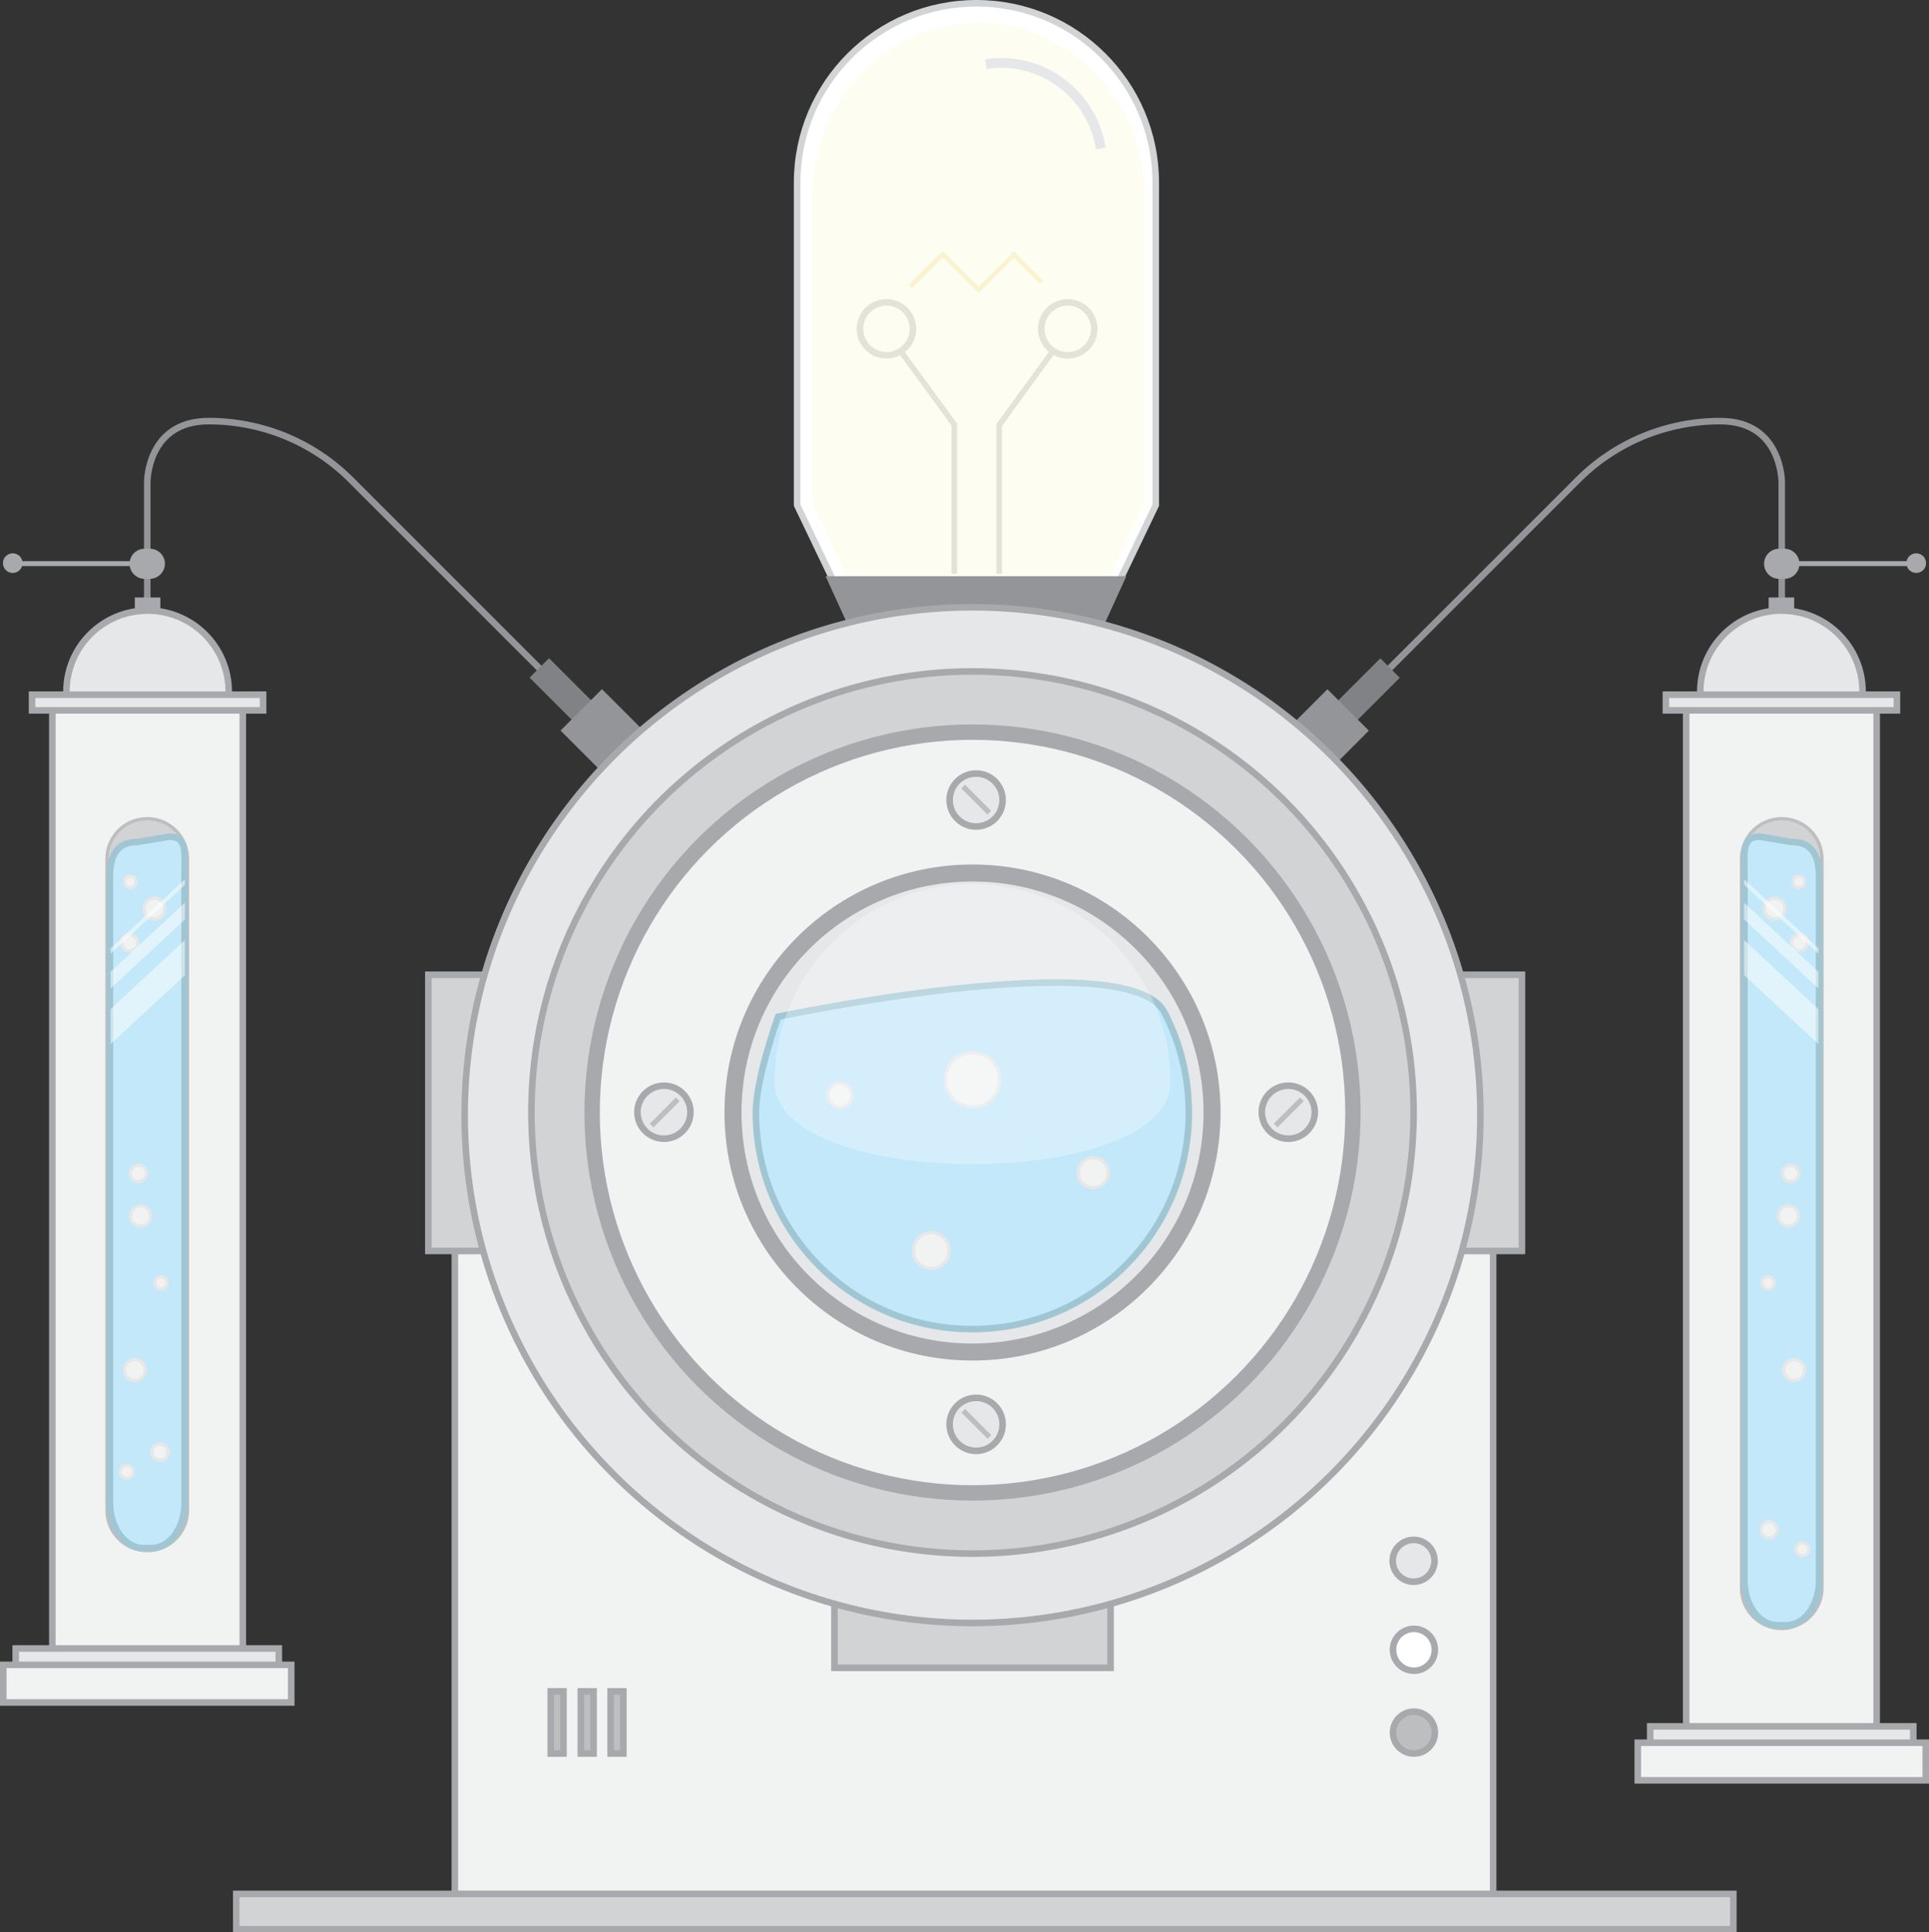 <!-- Generator: Adobe Illustrator 19.1.1, SVG Export Plug-In  -->
<svg version="1.1"
	 xmlns="http://www.w3.org/2000/svg" xmlns:xlink="http://www.w3.org/1999/xlink" xmlns:a="http://ns.adobe.com/AdobeSVGViewerExtensions/3.0/"
	 x="0px" y="0px" width="589.5px" height="590.5px" viewBox="0 0 589.5 590.5"
	 style="overflow:scroll;enable-background:new 0 0 589.5 590.5;" xml:space="preserve">
<rect x="0" y="0" width="589.5" height="590.5" fill="#333333" stroke="none"/>
<style type="text/css">
	.st0{fill:#FFFFFF;}
	.st1{fill:#D1D3D4;}
	.st2{fill:#BCBEC0;}
	.st3{fill:#F3E9AD;}
	.st4{fill:#F1F2F2;stroke:#A7A9AC;stroke-width:2;stroke-miterlimit:10;}
	.st5{fill:#939598;}
	.st6{fill:none;stroke:#939598;stroke-width:2;stroke-miterlimit:10;}
	.st7{fill:#A7A9AC;}
	.st8{fill:#E6E7E8;stroke:#A7A9AC;stroke-width:2;stroke-miterlimit:10;}
	.st9{fill:#D1D3D4;stroke:#BCBEC0;stroke-miterlimit:10;}
	.st10{fill:#C2E8F9;stroke:#A1C6D3;stroke-width:2;stroke-miterlimit:10;}
	.st11{fill:#F1F2F2;stroke:#E6E7E8;stroke-miterlimit:10;}
	.st12{fill:#808285;}
	.st13{opacity:0.5;fill:#FFFFFF;}
	.st14{fill:#D1D3D4;stroke:#A7A9AC;stroke-width:2;stroke-miterlimit:10;}
	.st15{opacity:0.6;}
	.st16{fill:#FEFCE7;}
	.st17{fill:#E6E7E8;}
	.st18{fill:#FFFFFF;stroke:#A7A9AC;stroke-width:2;stroke-miterlimit:10;}
	.st19{fill:#BCBEC0;stroke:#A7A9AC;stroke-width:2;stroke-miterlimit:10;}
	.st20{opacity:0.3;fill:#FFFFFF;}
	.st21{fill:none;stroke:#E6E7E8;stroke-width:3;stroke-miterlimit:10;}
</style>
<defs>
</defs>
<g>
	<g>
		<g>
			<path class="st0" d="M254.5,177.3l-11-22.9V55.8c0-30.2,24.6-54.8,54.8-54.8c30.2,0,54.8,24.6,54.8,54.8v98.6l-11,22.9H254.5z"/>
			<path class="st1" d="M298.4,2c29.7,0,53.8,24.1,53.8,53.8v98.4l-10.6,22.1h-86.4l-10.6-22.1V55.8C244.6,26.1,268.7,2,298.4,2
				 M298.4,0L298.4,0c-30.8,0-55.8,25-55.8,55.8v98.8l11.3,23.6h89l11.3-23.6V55.8C354.2,25,329.2,0,298.4,0L298.4,0z"/>
		</g>
		<g>
			<g>
				<path class="st2" d="M270.9,93.4c3.9,0,7.1,3.2,7.1,7.1s-3.2,7.1-7.1,7.1c-3.9,0-7.1-3.2-7.1-7.1S267,93.4,270.9,93.4
					 M270.9,91.4c-5,0-9.1,4.1-9.1,9.1c0,5,4.1,9.1,9.1,9.1c5,0,9.1-4.1,9.1-9.1C280,95.5,275.9,91.4,270.9,91.4L270.9,91.4z"/>
			</g>
		</g>
		<rect x="290.8" y="129.6" class="st2" width="1.7" height="45.8"/>
		<rect x="304.5" y="129.6" class="st2" width="1.7" height="45.8"/>
		<polygon class="st2" points="292.6,129.6 291.2,130.6 274.9,108.3 276.3,107.3 		"/>
		<polygon class="st2" points="304.5,129.6 305.9,130.6 322.1,108.3 320.7,107.3 		"/>
		<g>
			<path class="st2" d="M326.3,93.4c3.9,0,7.1,3.2,7.1,7.1s-3.2,7.1-7.1,7.1c-3.9,0-7.1-3.2-7.1-7.1S322.4,93.4,326.3,93.4
				 M326.3,91.4c-5,0-9.1,4.1-9.1,9.1s4.1,9.1,9.1,9.1c5,0,9.1-4.1,9.1-9.1S331.3,91.4,326.3,91.4L326.3,91.4z"/>
		</g>
		<g>
			
				<rect x="282.7" y="75.2" transform="matrix(0.707 0.707 -0.707 0.707 141.339 -176.246)" class="st3" width="1.4" height="14.6"/>
			
				<rect x="293" y="74.9" transform="matrix(-0.707 0.707 -0.707 -0.707 560.102 -65.661)" class="st3" width="1.4" height="16.6"/>
			
				<rect x="303.7" y="74.9" transform="matrix(-0.707 -0.707 0.707 -0.707 460.84 357.227)" class="st3" width="1.4" height="16.6"/>
			
				<rect x="313.2" y="75.5" transform="matrix(-0.707 0.707 -0.707 -0.707 593.602 -82.265)" class="st3" width="1.4" height="12.7"/>
		</g>
	</g>
	<rect x="139" y="382.2" class="st4" width="317.3" height="199.5"/>
	<polygon class="st5" points="335.8,194.5 260.7,194.5 252.3,176.1 344.2,176.1 	"/>
	<g>
		<g>
			<path class="st6" d="M45,183.1v-35.6c0,0-0.2-18.8,18.8-18.8h0c16.4,0,32.1,6.5,43.6,18.1l80.6,80.6"/>
			<rect x="41.2" y="182.6" class="st7" width="7.8" height="6.7"/>
			<path class="st7" d="M45.8,176.9h-1.6c-2.6,0-4.6-2.1-4.6-4.6v0c0-2.6,2.1-4.6,4.6-4.6h1.6c2.6,0,4.6,2.1,4.6,4.6v0
				C50.4,174.8,48.3,176.9,45.8,176.9z"/>
			<path class="st8" d="M69.9,211.4c0,13.7-49.6,13.7-49.6,0s11.1-24.8,24.8-24.8S69.9,197.7,69.9,211.4z"/>
			<rect x="16" y="216.2" class="st4" width="58.2" height="288.4"/>
			<rect x="4.8" y="503.8" class="st8" width="80.4" height="6.2"/>
			<rect x="9.8" y="212.3" class="st8" width="70.6" height="4.8"/>
			<rect x="1" y="508.8" class="st4" width="88" height="11.5"/>
			<path class="st9" d="M32.7,461.6V262.5c0-6.8,5.5-12.3,12.3-12.3h0c6.8,0,12.3,5.5,12.3,12.3v199.1c0,6.8-5.5,12.3-12.3,12.3h0
				C38.2,473.9,32.7,468.4,32.7,461.6z"/>
			<path class="st10" d="M33.6,459.3V267.8c0-7.6,3.1-10.5,8.6-10.5l9.5-1.6c5.6,0,4.7,4.6,4.7,12.2v191.5c0,7.6-4.5,13.7-10.1,13.7
				h-2.7C38.1,473,33.6,466.8,33.6,459.3z"/>
			<circle class="st11" cx="38.7" cy="449.8" r="2"/>
			<circle class="st11" cx="41.2" cy="418.7" r="3.2"/>
			<circle class="st11" cx="49.2" cy="392.1" r="1.9"/>
			<circle class="st11" cx="48.9" cy="443.8" r="2.5"/>
			<circle class="st11" cx="43" cy="371.6" r="3.1"/>
			<circle class="st11" cx="42.3" cy="358.6" r="2.5"/>
			<circle class="st11" cx="39.8" cy="269.5" r="1.8"/>
			<circle class="st11" cx="47.2" cy="277.7" r="3.2"/>
			<circle class="st11" cx="39.6" cy="288.1" r="2.5"/>
			<rect x="3.9" y="171.5" class="st7" width="42.3" height="1.5"/>
			<circle class="st7" cx="3.9" cy="172.1" r="3"/>
		</g>
		
			<rect x="160.1" y="211.3" transform="matrix(0.707 0.707 -0.707 0.707 203.986 -61.42)" class="st12" width="32.1" height="8.4"/>
		
			<rect x="172.9" y="219.4" transform="matrix(0.707 0.707 -0.707 0.707 216.832 -66.741)" class="st5" width="32.1" height="17.9"/>
		<polygon class="st13" points="33.8,291.5 33.8,289.8 56.5,268.7 56.5,270.4 		"/>
		<polygon class="st13" points="33.8,302.1 33.8,297 56.5,275.9 56.5,281 		"/>
		<polygon class="st13" points="33.8,319.1 33.8,308.4 56.5,287.3 56.5,298 		"/>
	</g>
	<g>
		<g>
			<path class="st6" d="M544.5,183.1v-35.6c0,0,0.2-18.8-18.8-18.8h0c-16.4,0-32.1,6.5-43.6,18.1l-80.6,80.6"/>
			<rect x="540.5" y="182.6" class="st7" width="7.8" height="6.7"/>
			<path class="st7" d="M543.7,176.9h1.6c2.6,0,4.6-2.1,4.6-4.6v0c0-2.6-2.1-4.6-4.6-4.6h-1.6c-2.6,0-4.6,2.1-4.6,4.6v0
				C539.1,174.8,541.1,176.9,543.7,176.9z"/>
			<path class="st8" d="M519.6,211.4c0,13.7,49.6,13.7,49.6,0s-11.1-24.8-24.8-24.8C530.7,186.6,519.6,197.7,519.6,211.4z"/>
			<rect x="515.3" y="216.2" class="st4" width="58.2" height="312.2"/>
			<rect x="504.3" y="527.6" class="st8" width="80.4" height="6.2"/>
			<rect x="509.1" y="212.3" class="st8" width="70.6" height="4.8"/>
			<rect x="500.5" y="532.6" class="st4" width="88" height="11.5"/>
			<path class="st9" d="M556.8,485.3V262.5c0-6.8-5.5-12.3-12.3-12.3l0,0c-6.8,0-12.3,5.5-12.3,12.3v222.9c0,6.8,5.5,12.3,12.3,12.3
				l0,0C551.3,497.6,556.8,492.1,556.8,485.3z"/>
			<path class="st10" d="M555.9,483V267.8c0-7.6-3.1-10.5-8.6-10.5l-9.5-1.6c-5.6,0-4.7,4.6-4.7,12.2V483c0,7.6,4.5,13.7,10.1,13.7
				h2.7C551.4,496.7,555.9,490.6,555.9,483z"/>
			<circle class="st11" cx="550.8" cy="473.5" r="2"/>
			<circle class="st11" cx="548.3" cy="418.7" r="3.2"/>
			<circle class="st11" cx="540.3" cy="392.1" r="1.9"/>
			<circle class="st11" cx="540.6" cy="467.5" r="2.5"/>
			<circle class="st11" cx="546.5" cy="371.6" r="3.1"/>
			<circle class="st11" cx="547.2" cy="358.6" r="2.5"/>
			<circle class="st11" cx="549.7" cy="269.5" r="1.8"/>
			<circle class="st11" cx="542.3" cy="277.7" r="3.2"/>
			<circle class="st11" cx="549.9" cy="288.1" r="2.5"/>
			<rect x="543.3" y="171.5" class="st7" width="42.3" height="1.5"/>
			<circle class="st7" cx="585.6" cy="172.1" r="3"/>
		</g>
		
			<rect x="397.3" y="211.3" transform="matrix(-0.707 0.707 -0.707 -0.707 858.045 75.633)" class="st12" width="32.1" height="8.4"/>
		
			<rect x="384.4" y="219.4" transform="matrix(-0.707 0.707 -0.707 -0.707 845.2 106.644)" class="st5" width="32.1" height="17.9"/>
		<polygon class="st13" points="555.7,291.5 555.7,289.8 533,268.7 533,270.4 		"/>
		<polygon class="st13" points="555.7,302.1 555.7,297 533,275.9 533,281 		"/>
		<polygon class="st13" points="555.7,319.1 555.7,308.4 533,287.3 533,298 		"/>
	</g>
	<rect x="434.2" y="297.9" class="st14" width="30.9" height="84.4"/>
	<rect x="255" y="478.8" class="st14" width="84.4" height="30.9"/>
	<rect x="130.9" y="297.9" class="st14" width="29.7" height="84.4"/>
	<circle class="st8" cx="297.2" cy="340.8" r="155.2"/>
	<circle class="st14" cx="297.2" cy="340" r="134.8"/>
	<circle class="st7" cx="297.2" cy="340" r="118.6"/>
	<g class="st15">
		<path class="st16" d="M339.4,175.9h-80.9l-10.3-22.4V59.9c0-29.2,22.7-52.9,50.8-52.9h0c28,0,50.8,23.7,50.8,52.9v93.6
			L339.4,175.9z"/>
	</g>
	<circle class="st4" cx="297.2" cy="340" r="114.9"/>
	<circle class="st7" cx="297.2" cy="340" r="75.8"/>
	<circle class="st17" cx="297.2" cy="340" r="70.6"/>
	<path class="st10" d="M363.3,340c0,36.5-29.6,66.2-66.2,66.2S231,376.6,231,340c0-10.5,6.8-29.3,6.8-29.3s106.9-22.5,118-1.4
		C360.6,318.5,363.3,329,363.3,340z"/>
	<circle class="st11" cx="284.6" cy="382.2" r="5.5"/>
	<circle class="st11" cx="297.2" cy="330" r="8.3"/>
	<circle class="st11" cx="334.1" cy="358.4" r="4.6"/>
	<circle class="st11" cx="256.7" cy="334.7" r="3.7"/>
	<g>
		<g>
			<circle class="st8" cx="393.7" cy="339.9" r="8.1"/>
			
				<rect x="393" y="334.3" transform="matrix(-0.707 -0.707 0.707 -0.707 431.908 858.722)" class="st2" width="1.6" height="11.3"/>
		</g>
		<g>
			<circle class="st8" cx="202.9" cy="339.9" r="8.1"/>
			
				<rect x="202.2" y="334.3" transform="matrix(-0.707 -0.707 0.707 -0.707 106.298 723.85)" class="st2" width="1.6" height="11.3"/>
		</g>
	</g>
	<g>
		<g>
			<circle class="st8" cx="298.3" cy="244.5" r="8.1"/>
			
				<rect x="297.5" y="238.8" transform="matrix(-0.707 0.707 -0.707 -0.707 682.067 206.308)" class="st2" width="1.6" height="11.3"/>
		</g>
		<g>
			<circle class="st8" cx="298.3" cy="435.3" r="8.1"/>
			
				<rect x="297.5" y="429.5" transform="matrix(-0.707 0.707 -0.707 -0.707 816.939 531.918)" class="st2" width="1.6" height="11.3"/>
		</g>
	</g>
	<circle class="st8" cx="432" cy="477" r="6.4"/>
	<circle class="st18" cx="432.1" cy="504.2" r="6.4"/>
	<circle class="st19" cx="432.1" cy="529.5" r="6.4"/>
	<rect x="168.3" y="516.9" class="st19" width="3.9" height="19"/>
	<rect x="177.5" y="516.9" class="st19" width="3.9" height="19"/>
	<rect x="186.6" y="516.9" class="st19" width="3.9" height="19"/>
	<path class="st20" d="M357.7,330.7c0,33.4-121,33.4-121,0s27.1-60.5,60.5-60.5S357.7,297.3,357.7,330.7z"/>
	<rect x="72.2" y="578.8" class="st14" width="457.5" height="10.8"/>
	<path class="st21" d="M301.3,19.6c16.8-2.6,32.5,9,35.1,25.8"/>
</g>
</svg>

